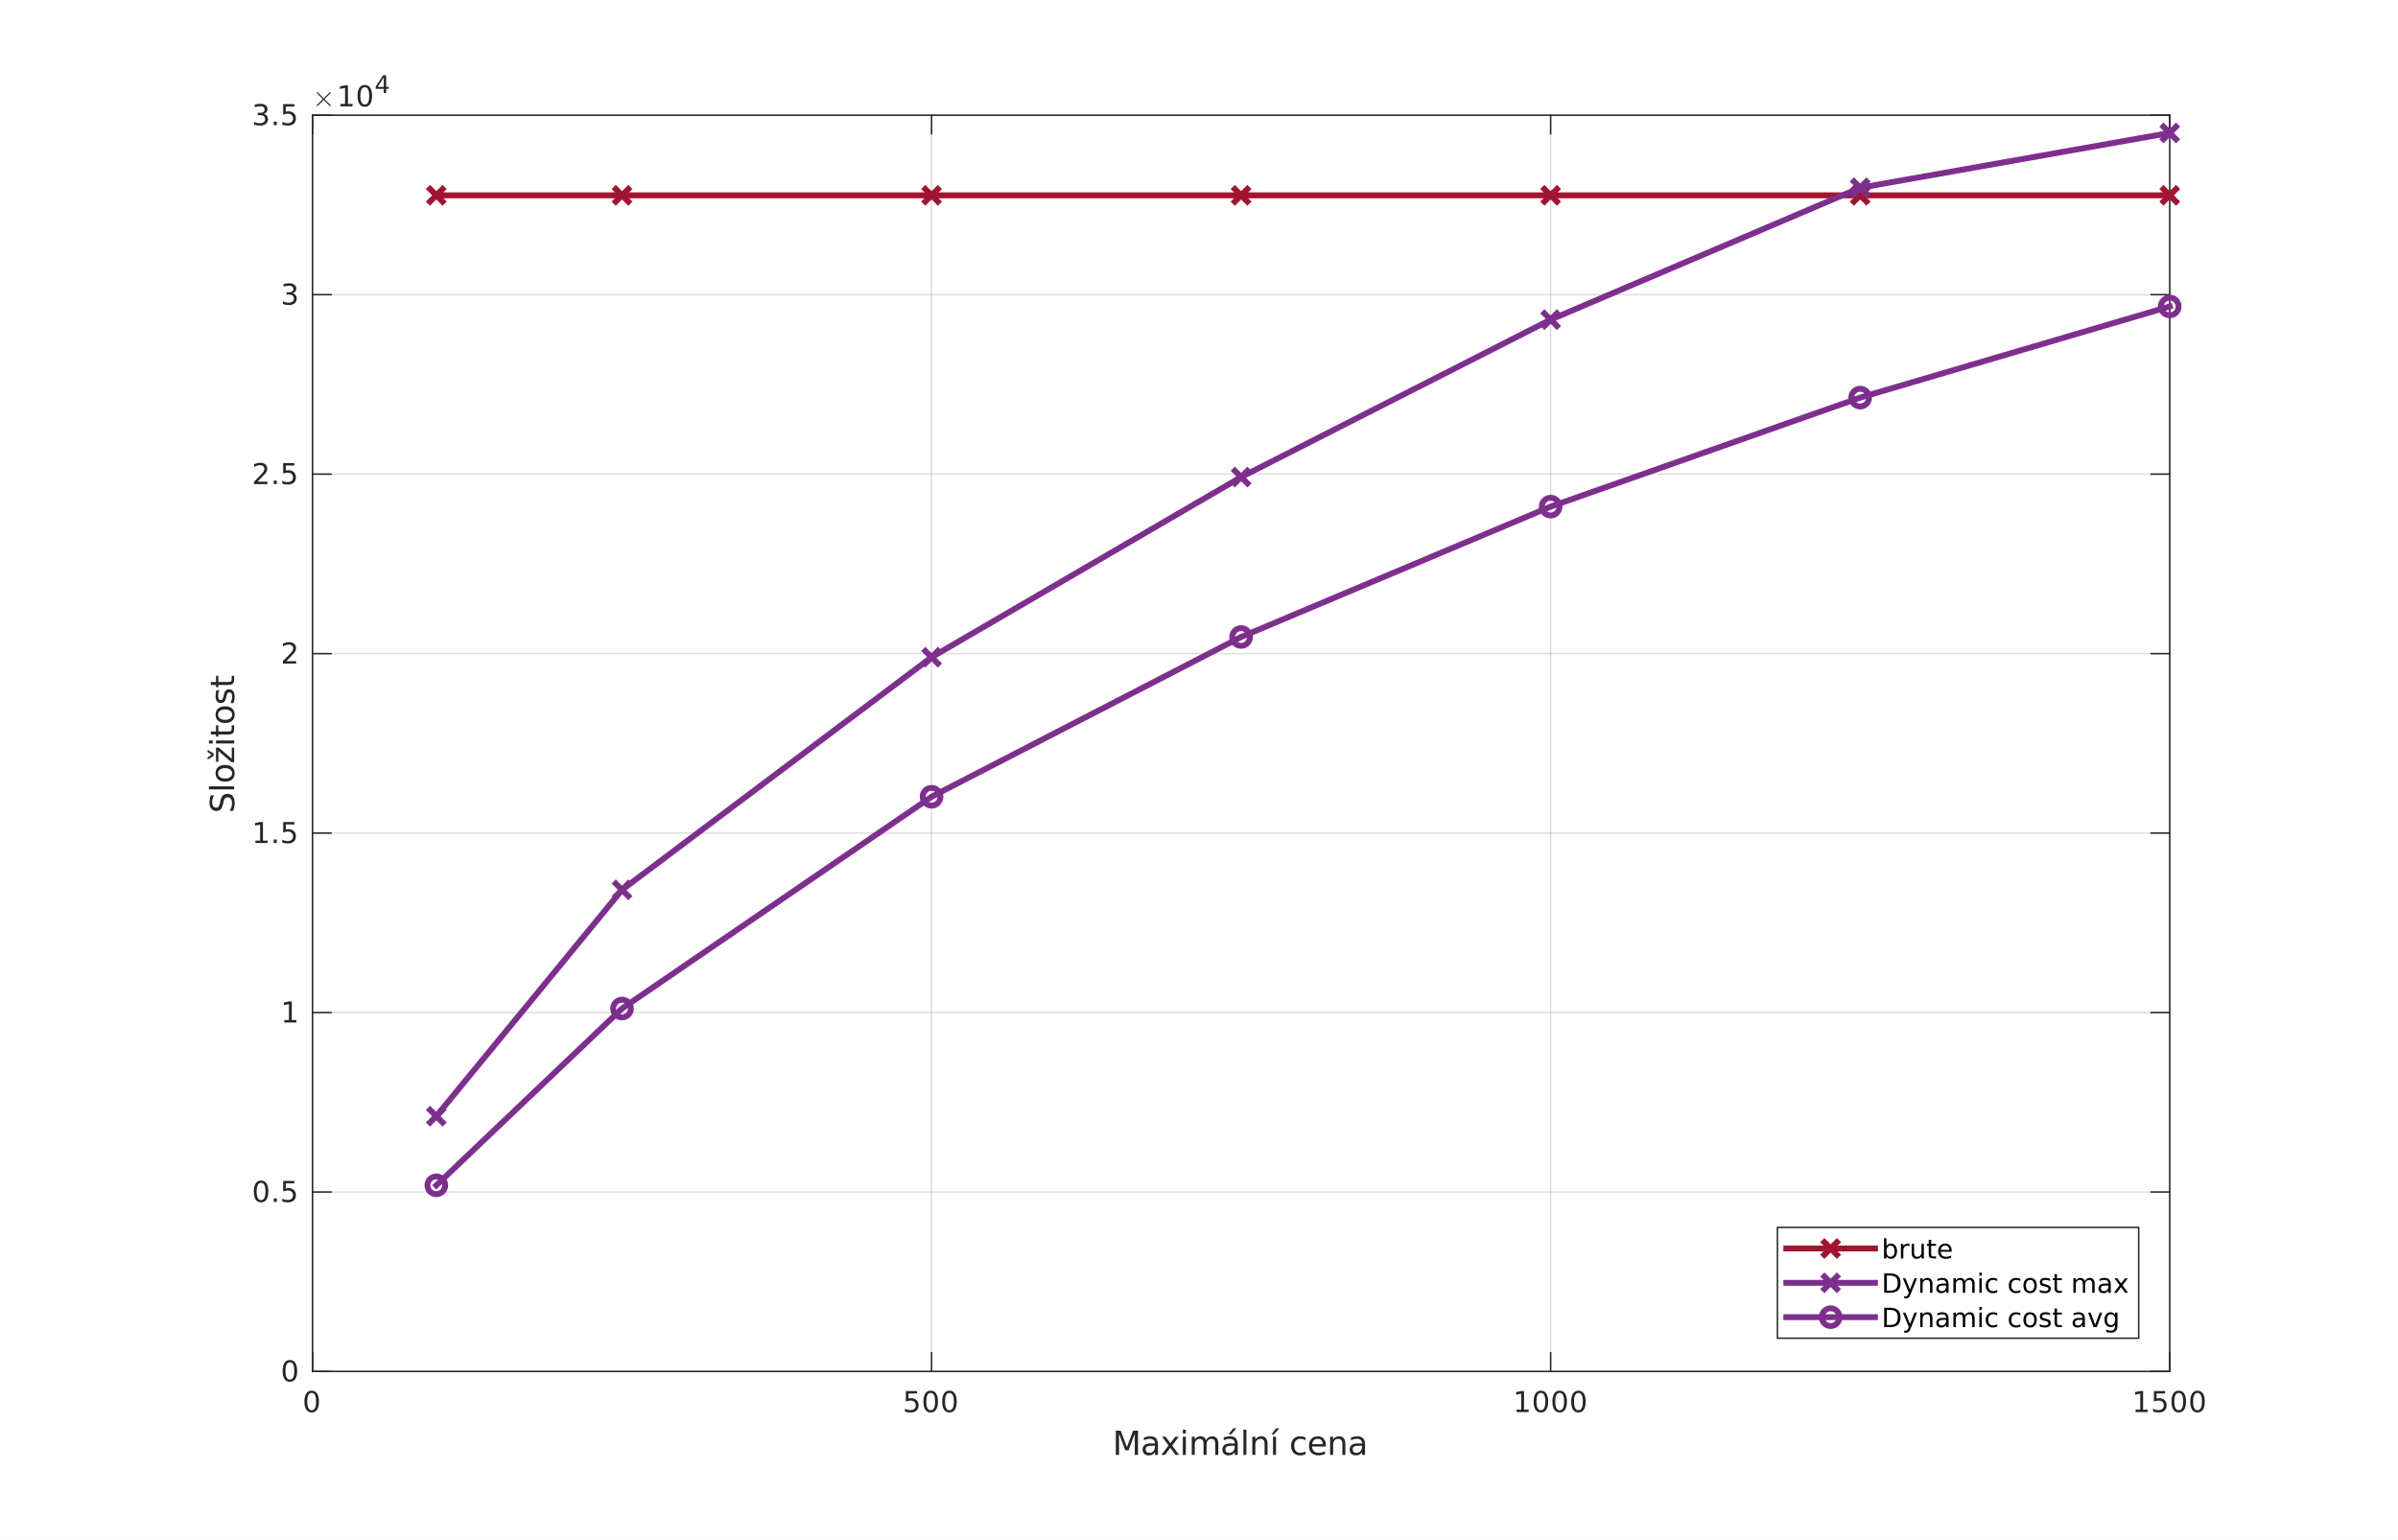 <?xml version="1.0"?>
<!DOCTYPE svg PUBLIC '-//W3C//DTD SVG 1.0//EN'
          'http://www.w3.org/TR/2001/REC-SVG-20010904/DTD/svg10.dtd'>
<svg xmlns:xlink="http://www.w3.org/1999/xlink" style="fill-opacity:1; color-rendering:auto; color-interpolation:auto; text-rendering:auto; stroke:black; stroke-linecap:square; stroke-miterlimit:10; shape-rendering:auto; stroke-opacity:1; fill:black; stroke-dasharray:none; font-weight:normal; stroke-width:1; font-family:'Dialog'; font-style:normal; stroke-linejoin:miter; font-size:12px; stroke-dashoffset:0; image-rendering:auto;" width="1082" height="695" xmlns="http://www.w3.org/2000/svg"
><rect width="100%" height="100%" fill="#808080" stroke="none"/><!--Generated by the Batik Graphics2D SVG Generator--><defs id="genericDefs"
  /><g
  ><defs id="defs1"
    ><clipPath clipPathUnits="userSpaceOnUse" id="clipPath1"
      ><path d="M0 0 L1082 0 L1082 695 L0 695 L0 0 Z"
      /></clipPath
    ></defs
    ><g style="fill:white; stroke:white;"
    ><rect x="0" y="0" width="1082" style="clip-path:url(#clipPath1); stroke:none;" height="695"
    /></g
    ><g style="fill:white; text-rendering:optimizeSpeed; color-rendering:optimizeSpeed; image-rendering:optimizeSpeed; shape-rendering:crispEdges; stroke:white; color-interpolation:sRGB;"
    ><rect x="0" width="1082" height="695" y="0" style="stroke:none;"
      /><path style="stroke:none;" d="M141 619 L979 619 L979 52 L141 52 Z"
    /></g
    ><g style="stroke-linecap:butt; fill-opacity:0.149; fill:rgb(38,38,38); text-rendering:geometricPrecision; image-rendering:optimizeQuality; color-rendering:optimizeQuality; stroke-linejoin:round; stroke:rgb(38,38,38); color-interpolation:linearRGB; stroke-width:0.667; stroke-opacity:0.149;"
    ><line y2="52" style="fill:none;" x1="141" x2="141" y1="619"
      /><line y2="52" style="fill:none;" x1="420.333" x2="420.333" y1="619"
      /><line y2="52" style="fill:none;" x1="699.667" x2="699.667" y1="619"
      /><line y2="52" style="fill:none;" x1="979" x2="979" y1="619"
      /><line y2="619" style="fill:none;" x1="979" x2="141" y1="619"
      /><line y2="538" style="fill:none;" x1="979" x2="141" y1="538"
      /><line y2="457" style="fill:none;" x1="979" x2="141" y1="457"
      /><line y2="376" style="fill:none;" x1="979" x2="141" y1="376"
      /><line y2="295" style="fill:none;" x1="979" x2="141" y1="295"
      /><line y2="214" style="fill:none;" x1="979" x2="141" y1="214"
      /><line y2="133" style="fill:none;" x1="979" x2="141" y1="133"
      /><line y2="52" style="fill:none;" x1="979" x2="141" y1="52"
      /><line x1="141" x2="979" y1="619" style="stroke-linecap:square; fill-opacity:1; fill:none; stroke-opacity:1;" y2="619"
      /><line x1="141" x2="979" y1="52" style="stroke-linecap:square; fill-opacity:1; fill:none; stroke-opacity:1;" y2="52"
      /><line x1="141" x2="141" y1="619" style="stroke-linecap:square; fill-opacity:1; fill:none; stroke-opacity:1;" y2="610.62"
      /><line x1="420.333" x2="420.333" y1="619" style="stroke-linecap:square; fill-opacity:1; fill:none; stroke-opacity:1;" y2="610.62"
      /><line x1="699.667" x2="699.667" y1="619" style="stroke-linecap:square; fill-opacity:1; fill:none; stroke-opacity:1;" y2="610.62"
      /><line x1="979" x2="979" y1="619" style="stroke-linecap:square; fill-opacity:1; fill:none; stroke-opacity:1;" y2="610.62"
      /><line x1="141" x2="141" y1="52" style="stroke-linecap:square; fill-opacity:1; fill:none; stroke-opacity:1;" y2="60.38"
      /><line x1="420.333" x2="420.333" y1="52" style="stroke-linecap:square; fill-opacity:1; fill:none; stroke-opacity:1;" y2="60.38"
      /><line x1="699.667" x2="699.667" y1="52" style="stroke-linecap:square; fill-opacity:1; fill:none; stroke-opacity:1;" y2="60.38"
      /><line x1="979" x2="979" y1="52" style="stroke-linecap:square; fill-opacity:1; fill:none; stroke-opacity:1;" y2="60.38"
    /></g
    ><g transform="translate(141,624.333)" style="font-size:13.333px; fill:rgb(38,38,38); text-rendering:geometricPrecision; image-rendering:optimizeQuality; color-rendering:optimizeQuality; font-family:'SansSerif'; stroke:rgb(38,38,38); color-interpolation:linearRGB;"
    ><path style="stroke:none;" d="M-0.375 4.359 Q-1.359 4.359 -1.859 5.336 Q-2.359 6.312 -2.359 8.266 Q-2.359 10.219 -1.859 11.195 Q-1.359 12.172 -0.375 12.172 Q0.625 12.172 1.125 11.195 Q1.625 10.219 1.625 8.266 Q1.625 6.312 1.125 5.336 Q0.625 4.359 -0.375 4.359 ZM-0.375 3.344 Q1.219 3.344 2.062 4.609 Q2.906 5.875 2.906 8.266 Q2.906 10.656 2.062 11.922 Q1.219 13.188 -0.375 13.188 Q-1.953 13.188 -2.797 11.922 Q-3.641 10.656 -3.641 8.266 Q-3.641 5.875 -2.797 4.609 Q-1.953 3.344 -0.375 3.344 Z"
    /></g
    ><g transform="translate(420.333,624.333)" style="font-size:13.333px; fill:rgb(38,38,38); text-rendering:geometricPrecision; image-rendering:optimizeQuality; color-rendering:optimizeQuality; font-family:'SansSerif'; stroke:rgb(38,38,38); color-interpolation:linearRGB;"
    ><path style="stroke:none;" d="M-11.594 3.516 L-6.562 3.516 L-6.562 4.609 L-10.422 4.609 L-10.422 6.922 Q-10.141 6.828 -9.859 6.781 Q-9.578 6.734 -9.312 6.734 Q-7.719 6.734 -6.789 7.602 Q-5.859 8.469 -5.859 9.953 Q-5.859 11.484 -6.812 12.336 Q-7.766 13.188 -9.5 13.188 Q-10.094 13.188 -10.719 13.086 Q-11.344 12.984 -12 12.781 L-12 11.484 Q-11.422 11.797 -10.812 11.953 Q-10.203 12.109 -9.531 12.109 Q-8.422 12.109 -7.781 11.531 Q-7.141 10.953 -7.141 9.953 Q-7.141 8.969 -7.781 8.391 Q-8.422 7.812 -9.531 7.812 Q-10.047 7.812 -10.555 7.93 Q-11.062 8.047 -11.594 8.281 L-11.594 3.516 ZM-0.405 4.359 Q-1.39 4.359 -1.89 5.336 Q-2.39 6.312 -2.39 8.266 Q-2.39 10.219 -1.89 11.195 Q-1.39 12.172 -0.405 12.172 Q0.595 12.172 1.095 11.195 Q1.595 10.219 1.595 8.266 Q1.595 6.312 1.095 5.336 Q0.595 4.359 -0.405 4.359 ZM-0.405 3.344 Q1.189 3.344 2.032 4.609 Q2.876 5.875 2.876 8.266 Q2.876 10.656 2.032 11.922 Q1.189 13.188 -0.405 13.188 Q-1.983 13.188 -2.827 11.922 Q-3.671 10.656 -3.671 8.266 Q-3.671 5.875 -2.827 4.609 Q-1.983 3.344 -0.405 3.344 ZM8.065 4.359 Q7.08 4.359 6.58 5.336 Q6.08 6.312 6.08 8.266 Q6.08 10.219 6.58 11.195 Q7.08 12.172 8.065 12.172 Q9.065 12.172 9.565 11.195 Q10.065 10.219 10.065 8.266 Q10.065 6.312 9.565 5.336 Q9.065 4.359 8.065 4.359 ZM8.065 3.344 Q9.658 3.344 10.502 4.609 Q11.346 5.875 11.346 8.266 Q11.346 10.656 10.502 11.922 Q9.658 13.188 8.065 13.188 Q6.487 13.188 5.643 11.922 Q4.799 10.656 4.799 8.266 Q4.799 5.875 5.643 4.609 Q6.487 3.344 8.065 3.344 Z"
    /></g
    ><g transform="translate(699.667,624.333)" style="font-size:13.333px; fill:rgb(38,38,38); text-rendering:geometricPrecision; image-rendering:optimizeQuality; color-rendering:optimizeQuality; font-family:'SansSerif'; stroke:rgb(38,38,38); color-interpolation:linearRGB;"
    ><path style="stroke:none;" d="M-15.391 11.922 L-13.297 11.922 L-13.297 4.688 L-15.578 5.141 L-15.578 3.984 L-13.312 3.516 L-12.016 3.516 L-12.016 11.922 L-9.922 11.922 L-9.922 13 L-15.391 13 L-15.391 11.922 ZM-4.405 4.359 Q-5.39 4.359 -5.89 5.336 Q-6.39 6.312 -6.39 8.266 Q-6.39 10.219 -5.89 11.195 Q-5.39 12.172 -4.405 12.172 Q-3.405 12.172 -2.905 11.195 Q-2.405 10.219 -2.405 8.266 Q-2.405 6.312 -2.905 5.336 Q-3.405 4.359 -4.405 4.359 ZM-4.405 3.344 Q-2.811 3.344 -1.968 4.609 Q-1.124 5.875 -1.124 8.266 Q-1.124 10.656 -1.968 11.922 Q-2.811 13.188 -4.405 13.188 Q-5.983 13.188 -6.827 11.922 Q-7.671 10.656 -7.671 8.266 Q-7.671 5.875 -6.827 4.609 Q-5.983 3.344 -4.405 3.344 ZM4.065 4.359 Q3.08 4.359 2.58 5.336 Q2.08 6.312 2.08 8.266 Q2.08 10.219 2.58 11.195 Q3.08 12.172 4.065 12.172 Q5.065 12.172 5.565 11.195 Q6.065 10.219 6.065 8.266 Q6.065 6.312 5.565 5.336 Q5.065 4.359 4.065 4.359 ZM4.065 3.344 Q5.658 3.344 6.502 4.609 Q7.346 5.875 7.346 8.266 Q7.346 10.656 6.502 11.922 Q5.658 13.188 4.065 13.188 Q2.486 13.188 1.643 11.922 Q0.799 10.656 0.799 8.266 Q0.799 5.875 1.643 4.609 Q2.486 3.344 4.065 3.344 ZM12.534 4.359 Q11.55 4.359 11.05 5.336 Q10.55 6.312 10.55 8.266 Q10.55 10.219 11.05 11.195 Q11.55 12.172 12.534 12.172 Q13.534 12.172 14.034 11.195 Q14.534 10.219 14.534 8.266 Q14.534 6.312 14.034 5.336 Q13.534 4.359 12.534 4.359 ZM12.534 3.344 Q14.128 3.344 14.972 4.609 Q15.816 5.875 15.816 8.266 Q15.816 10.656 14.972 11.922 Q14.128 13.188 12.534 13.188 Q10.956 13.188 10.113 11.922 Q9.269 10.656 9.269 8.266 Q9.269 5.875 10.113 4.609 Q10.956 3.344 12.534 3.344 Z"
    /></g
    ><g transform="translate(979,624.333)" style="font-size:13.333px; fill:rgb(38,38,38); text-rendering:geometricPrecision; image-rendering:optimizeQuality; color-rendering:optimizeQuality; font-family:'SansSerif'; stroke:rgb(38,38,38); color-interpolation:linearRGB;"
    ><path style="stroke:none;" d="M-15.391 11.922 L-13.297 11.922 L-13.297 4.688 L-15.578 5.141 L-15.578 3.984 L-13.312 3.516 L-12.016 3.516 L-12.016 11.922 L-9.922 11.922 L-9.922 13 L-15.391 13 L-15.391 11.922 ZM-7.124 3.516 L-2.093 3.516 L-2.093 4.609 L-5.952 4.609 L-5.952 6.922 Q-5.671 6.828 -5.39 6.781 Q-5.108 6.734 -4.843 6.734 Q-3.249 6.734 -2.319 7.602 Q-1.39 8.469 -1.39 9.953 Q-1.39 11.484 -2.343 12.336 Q-3.296 13.188 -5.03 13.188 Q-5.624 13.188 -6.249 13.086 Q-6.874 12.984 -7.53 12.781 L-7.53 11.484 Q-6.952 11.797 -6.343 11.953 Q-5.733 12.109 -5.061 12.109 Q-3.952 12.109 -3.311 11.531 Q-2.671 10.953 -2.671 9.953 Q-2.671 8.969 -3.311 8.391 Q-3.952 7.812 -5.061 7.812 Q-5.577 7.812 -6.085 7.93 Q-6.593 8.047 -7.124 8.281 L-7.124 3.516 ZM4.065 4.359 Q3.08 4.359 2.58 5.336 Q2.08 6.312 2.08 8.266 Q2.08 10.219 2.58 11.195 Q3.08 12.172 4.065 12.172 Q5.065 12.172 5.565 11.195 Q6.065 10.219 6.065 8.266 Q6.065 6.312 5.565 5.336 Q5.065 4.359 4.065 4.359 ZM4.065 3.344 Q5.658 3.344 6.502 4.609 Q7.346 5.875 7.346 8.266 Q7.346 10.656 6.502 11.922 Q5.658 13.188 4.065 13.188 Q2.486 13.188 1.643 11.922 Q0.799 10.656 0.799 8.266 Q0.799 5.875 1.643 4.609 Q2.486 3.344 4.065 3.344 ZM12.534 4.359 Q11.55 4.359 11.05 5.336 Q10.55 6.312 10.55 8.266 Q10.55 10.219 11.05 11.195 Q11.55 12.172 12.534 12.172 Q13.534 12.172 14.034 11.195 Q14.534 10.219 14.534 8.266 Q14.534 6.312 14.034 5.336 Q13.534 4.359 12.534 4.359 ZM12.534 3.344 Q14.128 3.344 14.972 4.609 Q15.816 5.875 15.816 8.266 Q15.816 10.656 14.972 11.922 Q14.128 13.188 12.534 13.188 Q10.956 13.188 10.113 11.922 Q9.269 10.656 9.269 8.266 Q9.269 5.875 10.113 4.609 Q10.956 3.344 12.534 3.344 Z"
    /></g
    ><g transform="translate(560,642.667)" style="font-size:14.667px; fill:rgb(38,38,38); text-rendering:geometricPrecision; image-rendering:optimizeQuality; color-rendering:optimizeQuality; font-family:'SansSerif'; stroke:rgb(38,38,38); color-interpolation:linearRGB;"
    ><path style="stroke:none;" d="M-56.531 3.062 L-54.328 3.062 L-51.531 10.5 L-48.734 3.062 L-46.516 3.062 L-46.516 14 L-47.969 14 L-47.969 4.391 L-50.781 11.891 L-52.266 11.891 L-55.094 4.391 L-55.094 14 L-56.531 14 L-56.531 3.062 ZM-40.214 9.875 Q-41.839 9.875 -42.472 10.25 Q-43.105 10.625 -43.105 11.531 Q-43.105 12.234 -42.636 12.656 Q-42.167 13.078 -41.355 13.078 Q-40.23 13.078 -39.55 12.289 Q-38.87 11.5 -38.87 10.172 L-38.87 9.875 L-40.214 9.875 ZM-37.527 9.312 L-37.527 14 L-38.87 14 L-38.87 12.75 Q-39.339 13.5 -40.027 13.859 Q-40.714 14.219 -41.714 14.219 Q-42.964 14.219 -43.706 13.508 Q-44.448 12.797 -44.448 11.609 Q-44.448 10.234 -43.527 9.531 Q-42.605 8.828 -40.761 8.828 L-38.87 8.828 L-38.87 8.688 Q-38.87 7.766 -39.48 7.25 Q-40.089 6.734 -41.198 6.734 Q-41.902 6.734 -42.573 6.906 Q-43.245 7.078 -43.855 7.422 L-43.855 6.172 Q-43.12 5.891 -42.417 5.742 Q-41.714 5.594 -41.058 5.594 Q-39.277 5.594 -38.402 6.516 Q-37.527 7.438 -37.527 9.312 ZM-28.139 5.797 L-31.108 9.781 L-27.983 14 L-29.577 14 L-31.967 10.781 L-34.358 14 L-35.936 14 L-32.748 9.703 L-35.67 5.797 L-34.077 5.797 L-31.905 8.719 L-29.733 5.797 L-28.139 5.797 ZM-26.294 5.797 L-24.934 5.797 L-24.934 14 L-26.294 14 L-26.294 5.797 ZM-26.294 2.609 L-24.934 2.609 L-24.934 4.312 L-26.294 4.312 L-26.294 2.609 ZM-15.831 7.375 Q-15.315 6.469 -14.612 6.031 Q-13.909 5.594 -12.956 5.594 Q-11.675 5.594 -10.979 6.492 Q-10.284 7.391 -10.284 9.047 L-10.284 14 L-11.644 14 L-11.644 9.094 Q-11.644 7.906 -12.065 7.336 Q-12.487 6.766 -13.331 6.766 Q-14.378 6.766 -14.987 7.461 Q-15.597 8.156 -15.597 9.359 L-15.597 14 L-16.956 14 L-16.956 9.094 Q-16.956 7.906 -17.37 7.336 Q-17.784 6.766 -18.659 6.766 Q-19.69 6.766 -20.3 7.469 Q-20.909 8.172 -20.909 9.359 L-20.909 14 L-22.269 14 L-22.269 5.797 L-20.909 5.797 L-20.909 7.078 Q-20.456 6.312 -19.808 5.953 Q-19.159 5.594 -18.269 5.594 Q-17.378 5.594 -16.753 6.047 Q-16.128 6.5 -15.831 7.375 ZM-4.21 9.875 Q-5.835 9.875 -6.468 10.25 Q-7.101 10.625 -7.101 11.531 Q-7.101 12.234 -6.632 12.656 Q-6.163 13.078 -5.351 13.078 Q-4.226 13.078 -3.546 12.289 Q-2.867 11.5 -2.867 10.172 L-2.867 9.875 L-4.21 9.875 ZM-1.523 9.312 L-1.523 14 L-2.867 14 L-2.867 12.75 Q-3.335 13.5 -4.023 13.859 Q-4.71 14.219 -5.71 14.219 Q-6.96 14.219 -7.702 13.508 Q-8.445 12.797 -8.445 11.609 Q-8.445 10.234 -7.523 9.531 Q-6.601 8.828 -4.757 8.828 L-2.867 8.828 L-2.867 8.688 Q-2.867 7.766 -3.476 7.25 Q-4.085 6.734 -5.195 6.734 Q-5.898 6.734 -6.57 6.906 Q-7.242 7.078 -7.851 7.422 L-7.851 6.172 Q-7.117 5.891 -6.413 5.742 Q-5.71 5.594 -5.054 5.594 Q-3.273 5.594 -2.398 6.516 Q-1.523 7.438 -1.523 9.312 ZM-3.585 2 L-2.132 2 L-4.507 4.75 L-5.632 4.75 L-3.585 2 ZM1.036 2.609 L2.396 2.609 L2.396 14 L1.036 14 L1.036 2.609 ZM11.937 9.047 L11.937 14 L10.593 14 L10.593 9.094 Q10.593 7.922 10.14 7.344 Q9.687 6.766 8.765 6.766 Q7.687 6.766 7.054 7.461 Q6.421 8.156 6.421 9.359 L6.421 14 L5.062 14 L5.062 5.797 L6.421 5.797 L6.421 7.078 Q6.905 6.328 7.562 5.961 Q8.218 5.594 9.077 5.594 Q10.483 5.594 11.21 6.469 Q11.937 7.344 11.937 9.047 ZM15.757 2 L17.21 2 L14.835 4.75 L13.71 4.75 L15.757 2 ZM14.398 5.797 L15.757 5.797 L15.757 14 L14.398 14 L14.398 5.797 ZM29.035 6.109 L29.035 7.375 Q28.472 7.062 27.894 6.898 Q27.316 6.734 26.738 6.734 Q25.425 6.734 24.698 7.57 Q23.972 8.406 23.972 9.906 Q23.972 11.406 24.698 12.234 Q25.425 13.062 26.738 13.062 Q27.316 13.062 27.894 12.906 Q28.472 12.75 29.035 12.438 L29.035 13.688 Q28.472 13.953 27.87 14.086 Q27.269 14.219 26.581 14.219 Q24.738 14.219 23.644 13.055 Q22.55 11.891 22.55 9.906 Q22.55 7.906 23.652 6.75 Q24.753 5.594 26.675 5.594 Q27.3 5.594 27.894 5.727 Q28.488 5.859 29.035 6.109 ZM38.218 9.562 L38.218 10.219 L32.014 10.219 Q32.108 11.609 32.858 12.336 Q33.608 13.062 34.936 13.062 Q35.718 13.062 36.444 12.875 Q37.171 12.688 37.889 12.312 L37.889 13.578 Q37.171 13.891 36.405 14.055 Q35.639 14.219 34.858 14.219 Q32.905 14.219 31.757 13.07 Q30.608 11.922 30.608 9.984 Q30.608 7.969 31.694 6.781 Q32.78 5.594 34.624 5.594 Q36.28 5.594 37.249 6.664 Q38.218 7.734 38.218 9.562 ZM36.858 9.172 Q36.843 8.062 36.241 7.398 Q35.639 6.734 34.639 6.734 Q33.514 6.734 32.835 7.375 Q32.155 8.016 32.061 9.172 L36.858 9.172 ZM47.032 9.047 L47.032 14 L45.688 14 L45.688 9.094 Q45.688 7.922 45.235 7.344 Q44.782 6.766 43.86 6.766 Q42.782 6.766 42.149 7.461 Q41.516 8.156 41.516 9.359 L41.516 14 L40.157 14 L40.157 5.797 L41.516 5.797 L41.516 7.078 Q42 6.328 42.657 5.961 Q43.313 5.594 44.172 5.594 Q45.578 5.594 46.305 6.469 Q47.032 7.344 47.032 9.047 ZM53.227 9.875 Q51.602 9.875 50.969 10.25 Q50.336 10.625 50.336 11.531 Q50.336 12.234 50.805 12.656 Q51.274 13.078 52.086 13.078 Q53.211 13.078 53.891 12.289 Q54.57 11.5 54.57 10.172 L54.57 9.875 L53.227 9.875 ZM55.914 9.312 L55.914 14 L54.57 14 L54.57 12.75 Q54.102 13.5 53.414 13.859 Q52.727 14.219 51.727 14.219 Q50.477 14.219 49.734 13.508 Q48.992 12.797 48.992 11.609 Q48.992 10.234 49.914 9.531 Q50.836 8.828 52.68 8.828 L54.57 8.828 L54.57 8.688 Q54.57 7.766 53.961 7.25 Q53.352 6.734 52.242 6.734 Q51.539 6.734 50.867 6.906 Q50.195 7.078 49.586 7.422 L49.586 6.172 Q50.32 5.891 51.024 5.742 Q51.727 5.594 52.383 5.594 Q54.164 5.594 55.039 6.516 Q55.914 7.438 55.914 9.312 Z"
    /></g
    ><g style="fill:rgb(38,38,38); text-rendering:geometricPrecision; image-rendering:optimizeQuality; color-rendering:optimizeQuality; stroke-linejoin:round; stroke:rgb(38,38,38); color-interpolation:linearRGB; stroke-width:0.667;"
    ><line y2="52" style="fill:none;" x1="141" x2="141" y1="619"
      /><line y2="52" style="fill:none;" x1="979" x2="979" y1="619"
      /><line y2="619" style="fill:none;" x1="141" x2="149.38" y1="619"
      /><line y2="538" style="fill:none;" x1="141" x2="149.38" y1="538"
      /><line y2="457" style="fill:none;" x1="141" x2="149.38" y1="457"
      /><line y2="376" style="fill:none;" x1="141" x2="149.38" y1="376"
      /><line y2="295" style="fill:none;" x1="141" x2="149.38" y1="295"
      /><line y2="214" style="fill:none;" x1="141" x2="149.38" y1="214"
      /><line y2="133" style="fill:none;" x1="141" x2="149.38" y1="133"
      /><line y2="52" style="fill:none;" x1="141" x2="149.38" y1="52"
      /><line y2="619" style="fill:none;" x1="979" x2="970.62" y1="619"
      /><line y2="538" style="fill:none;" x1="979" x2="970.62" y1="538"
      /><line y2="457" style="fill:none;" x1="979" x2="970.62" y1="457"
      /><line y2="376" style="fill:none;" x1="979" x2="970.62" y1="376"
      /><line y2="295" style="fill:none;" x1="979" x2="970.62" y1="295"
      /><line y2="214" style="fill:none;" x1="979" x2="970.62" y1="214"
      /><line y2="133" style="fill:none;" x1="979" x2="970.62" y1="133"
      /><line y2="52" style="fill:none;" x1="979" x2="970.62" y1="52"
    /></g
    ><g transform="translate(135.667,619)" style="font-size:13.333px; fill:rgb(38,38,38); text-rendering:geometricPrecision; image-rendering:optimizeQuality; color-rendering:optimizeQuality; font-family:'SansSerif'; stroke:rgb(38,38,38); color-interpolation:linearRGB;"
    ><path style="stroke:none;" d="M-4.875 -4.141 Q-5.859 -4.141 -6.359 -3.164 Q-6.859 -2.188 -6.859 -0.234 Q-6.859 1.719 -6.359 2.695 Q-5.859 3.672 -4.875 3.672 Q-3.875 3.672 -3.375 2.695 Q-2.875 1.719 -2.875 -0.234 Q-2.875 -2.188 -3.375 -3.164 Q-3.875 -4.141 -4.875 -4.141 ZM-4.875 -5.156 Q-3.281 -5.156 -2.438 -3.891 Q-1.594 -2.625 -1.594 -0.234 Q-1.594 2.156 -2.438 3.422 Q-3.281 4.688 -4.875 4.688 Q-6.453 4.688 -7.297 3.422 Q-8.141 2.156 -8.141 -0.234 Q-8.141 -2.625 -7.297 -3.891 Q-6.453 -5.156 -4.875 -5.156 Z"
    /></g
    ><g transform="translate(135.667,538)" style="font-size:13.333px; fill:rgb(38,38,38); text-rendering:geometricPrecision; image-rendering:optimizeQuality; color-rendering:optimizeQuality; font-family:'SansSerif'; stroke:rgb(38,38,38); color-interpolation:linearRGB;"
    ><path style="stroke:none;" d="M-17.875 -4.141 Q-18.859 -4.141 -19.359 -3.164 Q-19.859 -2.188 -19.859 -0.234 Q-19.859 1.719 -19.359 2.695 Q-18.859 3.672 -17.875 3.672 Q-16.875 3.672 -16.375 2.695 Q-15.875 1.719 -15.875 -0.234 Q-15.875 -2.188 -16.375 -3.164 Q-16.875 -4.141 -17.875 -4.141 ZM-17.875 -5.156 Q-16.281 -5.156 -15.438 -3.891 Q-14.594 -2.625 -14.594 -0.234 Q-14.594 2.156 -15.438 3.422 Q-16.281 4.688 -17.875 4.688 Q-19.453 4.688 -20.297 3.422 Q-21.141 2.156 -21.141 -0.234 Q-21.141 -2.625 -20.297 -3.891 Q-19.453 -5.156 -17.875 -5.156 ZM-12.14 2.891 L-10.796 2.891 L-10.796 4.5 L-12.14 4.5 L-12.14 2.891 ZM-7.892 -4.984 L-2.861 -4.984 L-2.861 -3.891 L-6.72 -3.891 L-6.72 -1.578 Q-6.439 -1.672 -6.158 -1.719 Q-5.877 -1.766 -5.611 -1.766 Q-4.017 -1.766 -3.088 -0.898 Q-2.158 -0.031 -2.158 1.453 Q-2.158 2.984 -3.111 3.836 Q-4.064 4.688 -5.798 4.688 Q-6.392 4.688 -7.017 4.586 Q-7.642 4.484 -8.299 4.281 L-8.299 2.984 Q-7.72 3.297 -7.111 3.453 Q-6.502 3.609 -5.83 3.609 Q-4.72 3.609 -4.08 3.031 Q-3.439 2.453 -3.439 1.453 Q-3.439 0.469 -4.08 -0.109 Q-4.72 -0.688 -5.83 -0.688 Q-6.345 -0.688 -6.853 -0.57 Q-7.361 -0.453 -7.892 -0.219 L-7.892 -4.984 Z"
    /></g
    ><g transform="translate(135.667,457)" style="font-size:13.333px; fill:rgb(38,38,38); text-rendering:geometricPrecision; image-rendering:optimizeQuality; color-rendering:optimizeQuality; font-family:'SansSerif'; stroke:rgb(38,38,38); color-interpolation:linearRGB;"
    ><path style="stroke:none;" d="M-7.391 3.422 L-5.297 3.422 L-5.297 -3.812 L-7.578 -3.359 L-7.578 -4.516 L-5.312 -4.984 L-4.016 -4.984 L-4.016 3.422 L-1.922 3.422 L-1.922 4.5 L-7.391 4.5 L-7.391 3.422 Z"
    /></g
    ><g transform="translate(135.667,376)" style="font-size:13.333px; fill:rgb(38,38,38); text-rendering:geometricPrecision; image-rendering:optimizeQuality; color-rendering:optimizeQuality; font-family:'SansSerif'; stroke:rgb(38,38,38); color-interpolation:linearRGB;"
    ><path style="stroke:none;" d="M-20.391 3.422 L-18.297 3.422 L-18.297 -3.812 L-20.578 -3.359 L-20.578 -4.516 L-18.312 -4.984 L-17.016 -4.984 L-17.016 3.422 L-14.922 3.422 L-14.922 4.5 L-20.391 4.5 L-20.391 3.422 ZM-12.14 2.891 L-10.796 2.891 L-10.796 4.5 L-12.14 4.5 L-12.14 2.891 ZM-7.892 -4.984 L-2.861 -4.984 L-2.861 -3.891 L-6.72 -3.891 L-6.72 -1.578 Q-6.439 -1.672 -6.158 -1.719 Q-5.877 -1.766 -5.611 -1.766 Q-4.017 -1.766 -3.088 -0.898 Q-2.158 -0.031 -2.158 1.453 Q-2.158 2.984 -3.111 3.836 Q-4.064 4.688 -5.798 4.688 Q-6.392 4.688 -7.017 4.586 Q-7.642 4.484 -8.299 4.281 L-8.299 2.984 Q-7.72 3.297 -7.111 3.453 Q-6.502 3.609 -5.83 3.609 Q-4.72 3.609 -4.08 3.031 Q-3.439 2.453 -3.439 1.453 Q-3.439 0.469 -4.08 -0.109 Q-4.72 -0.688 -5.83 -0.688 Q-6.345 -0.688 -6.853 -0.57 Q-7.361 -0.453 -7.892 -0.219 L-7.892 -4.984 Z"
    /></g
    ><g transform="translate(135.667,295)" style="font-size:13.333px; fill:rgb(38,38,38); text-rendering:geometricPrecision; image-rendering:optimizeQuality; color-rendering:optimizeQuality; font-family:'SansSerif'; stroke:rgb(38,38,38); color-interpolation:linearRGB;"
    ><path style="stroke:none;" d="M-6.5 3.422 L-2.031 3.422 L-2.031 4.5 L-8.047 4.5 L-8.047 3.422 Q-7.312 2.672 -6.055 1.398 Q-4.797 0.125 -4.469 -0.25 Q-3.859 -0.938 -3.617 -1.422 Q-3.375 -1.906 -3.375 -2.359 Q-3.375 -3.125 -3.898 -3.594 Q-4.422 -4.062 -5.281 -4.062 Q-5.891 -4.062 -6.555 -3.859 Q-7.219 -3.656 -7.984 -3.219 L-7.984 -4.516 Q-7.203 -4.828 -6.531 -4.992 Q-5.859 -5.156 -5.312 -5.156 Q-3.828 -5.156 -2.953 -4.414 Q-2.078 -3.672 -2.078 -2.438 Q-2.078 -1.859 -2.297 -1.336 Q-2.516 -0.812 -3.094 -0.109 Q-3.25 0.078 -4.102 0.961 Q-4.953 1.844 -6.5 3.422 Z"
    /></g
    ><g transform="translate(135.667,214)" style="font-size:13.333px; fill:rgb(38,38,38); text-rendering:geometricPrecision; image-rendering:optimizeQuality; color-rendering:optimizeQuality; font-family:'SansSerif'; stroke:rgb(38,38,38); color-interpolation:linearRGB;"
    ><path style="stroke:none;" d="M-19.5 3.422 L-15.031 3.422 L-15.031 4.5 L-21.047 4.5 L-21.047 3.422 Q-20.312 2.672 -19.055 1.398 Q-17.797 0.125 -17.469 -0.25 Q-16.859 -0.938 -16.617 -1.422 Q-16.375 -1.906 -16.375 -2.359 Q-16.375 -3.125 -16.898 -3.594 Q-17.422 -4.062 -18.281 -4.062 Q-18.891 -4.062 -19.555 -3.859 Q-20.219 -3.656 -20.984 -3.219 L-20.984 -4.516 Q-20.203 -4.828 -19.531 -4.992 Q-18.859 -5.156 -18.312 -5.156 Q-16.828 -5.156 -15.953 -4.414 Q-15.078 -3.672 -15.078 -2.438 Q-15.078 -1.859 -15.297 -1.336 Q-15.516 -0.812 -16.094 -0.109 Q-16.25 0.078 -17.102 0.961 Q-17.953 1.844 -19.5 3.422 ZM-12.14 2.891 L-10.796 2.891 L-10.796 4.5 L-12.14 4.5 L-12.14 2.891 ZM-7.892 -4.984 L-2.861 -4.984 L-2.861 -3.891 L-6.72 -3.891 L-6.72 -1.578 Q-6.439 -1.672 -6.158 -1.719 Q-5.877 -1.766 -5.611 -1.766 Q-4.017 -1.766 -3.088 -0.898 Q-2.158 -0.031 -2.158 1.453 Q-2.158 2.984 -3.111 3.836 Q-4.064 4.688 -5.798 4.688 Q-6.392 4.688 -7.017 4.586 Q-7.642 4.484 -8.299 4.281 L-8.299 2.984 Q-7.72 3.297 -7.111 3.453 Q-6.502 3.609 -5.83 3.609 Q-4.72 3.609 -4.08 3.031 Q-3.439 2.453 -3.439 1.453 Q-3.439 0.469 -4.08 -0.109 Q-4.72 -0.688 -5.83 -0.688 Q-6.345 -0.688 -6.853 -0.57 Q-7.361 -0.453 -7.892 -0.219 L-7.892 -4.984 Z"
    /></g
    ><g transform="translate(135.667,133)" style="font-size:13.333px; fill:rgb(38,38,38); text-rendering:geometricPrecision; image-rendering:optimizeQuality; color-rendering:optimizeQuality; font-family:'SansSerif'; stroke:rgb(38,38,38); color-interpolation:linearRGB;"
    ><path style="stroke:none;" d="M-3.719 -0.609 Q-2.797 -0.406 -2.281 0.211 Q-1.766 0.828 -1.766 1.75 Q-1.766 3.141 -2.734 3.914 Q-3.703 4.688 -5.484 4.688 Q-6.078 4.688 -6.711 4.57 Q-7.344 4.453 -8.016 4.219 L-8.016 2.969 Q-7.469 3.281 -6.836 3.445 Q-6.203 3.609 -5.516 3.609 Q-4.312 3.609 -3.68 3.133 Q-3.047 2.656 -3.047 1.75 Q-3.047 0.906 -3.633 0.438 Q-4.219 -0.031 -5.266 -0.031 L-6.375 -0.031 L-6.375 -1.094 L-5.219 -1.094 Q-4.266 -1.094 -3.766 -1.469 Q-3.266 -1.844 -3.266 -2.562 Q-3.266 -3.281 -3.781 -3.672 Q-4.297 -4.062 -5.266 -4.062 Q-5.797 -4.062 -6.398 -3.953 Q-7 -3.844 -7.719 -3.594 L-7.719 -4.75 Q-7 -4.953 -6.359 -5.055 Q-5.719 -5.156 -5.156 -5.156 Q-3.688 -5.156 -2.836 -4.492 Q-1.984 -3.828 -1.984 -2.688 Q-1.984 -1.906 -2.438 -1.359 Q-2.891 -0.812 -3.719 -0.609 Z"
    /></g
    ><g transform="translate(135.667,52)" style="font-size:13.333px; fill:rgb(38,38,38); text-rendering:geometricPrecision; image-rendering:optimizeQuality; color-rendering:optimizeQuality; font-family:'SansSerif'; stroke:rgb(38,38,38); color-interpolation:linearRGB;"
    ><path style="stroke:none;" d="M-16.719 -0.609 Q-15.797 -0.406 -15.281 0.211 Q-14.766 0.828 -14.766 1.75 Q-14.766 3.141 -15.734 3.914 Q-16.703 4.688 -18.484 4.688 Q-19.078 4.688 -19.711 4.57 Q-20.344 4.453 -21.016 4.219 L-21.016 2.969 Q-20.469 3.281 -19.836 3.445 Q-19.203 3.609 -18.516 3.609 Q-17.312 3.609 -16.68 3.133 Q-16.047 2.656 -16.047 1.75 Q-16.047 0.906 -16.633 0.438 Q-17.219 -0.031 -18.266 -0.031 L-19.375 -0.031 L-19.375 -1.094 L-18.219 -1.094 Q-17.266 -1.094 -16.766 -1.469 Q-16.266 -1.844 -16.266 -2.562 Q-16.266 -3.281 -16.781 -3.672 Q-17.297 -4.062 -18.266 -4.062 Q-18.797 -4.062 -19.398 -3.953 Q-20 -3.844 -20.719 -3.594 L-20.719 -4.75 Q-20 -4.953 -19.359 -5.055 Q-18.719 -5.156 -18.156 -5.156 Q-16.688 -5.156 -15.836 -4.492 Q-14.984 -3.828 -14.984 -2.688 Q-14.984 -1.906 -15.438 -1.359 Q-15.891 -0.812 -16.719 -0.609 ZM-12.14 2.891 L-10.796 2.891 L-10.796 4.5 L-12.14 4.5 L-12.14 2.891 ZM-7.892 -4.984 L-2.861 -4.984 L-2.861 -3.891 L-6.72 -3.891 L-6.72 -1.578 Q-6.439 -1.672 -6.158 -1.719 Q-5.877 -1.766 -5.611 -1.766 Q-4.017 -1.766 -3.088 -0.898 Q-2.158 -0.031 -2.158 1.453 Q-2.158 2.984 -3.111 3.836 Q-4.064 4.688 -5.798 4.688 Q-6.392 4.688 -7.017 4.586 Q-7.642 4.484 -8.299 4.281 L-8.299 2.984 Q-7.72 3.297 -7.111 3.453 Q-6.502 3.609 -5.83 3.609 Q-4.72 3.609 -4.08 3.031 Q-3.439 2.453 -3.439 1.453 Q-3.439 0.469 -4.08 -0.109 Q-4.72 -0.688 -5.83 -0.688 Q-6.345 -0.688 -6.853 -0.57 Q-7.361 -0.453 -7.892 -0.219 L-7.892 -4.984 Z"
    /></g
    ><g transform="translate(109.667,335.5) rotate(-90)" style="font-size:14.667px; fill:rgb(38,38,38); text-rendering:geometricPrecision; image-rendering:optimizeQuality; color-rendering:optimizeQuality; font-family:'SansSerif'; stroke:rgb(38,38,38); color-interpolation:linearRGB;"
    ><path style="stroke:none;" d="M-23.469 -14.578 L-23.469 -13.141 Q-24.312 -13.531 -25.062 -13.734 Q-25.812 -13.938 -26.5 -13.938 Q-27.719 -13.938 -28.375 -13.469 Q-29.031 -13 -29.031 -12.125 Q-29.031 -11.406 -28.594 -11.039 Q-28.156 -10.672 -26.938 -10.438 L-26.047 -10.25 Q-24.391 -9.938 -23.602 -9.141 Q-22.812 -8.344 -22.812 -7.016 Q-22.812 -5.422 -23.875 -4.602 Q-24.938 -3.781 -27 -3.781 Q-27.781 -3.781 -28.656 -3.961 Q-29.531 -4.141 -30.469 -4.484 L-30.469 -6 Q-29.562 -5.5 -28.703 -5.242 Q-27.844 -4.984 -27 -4.984 Q-25.734 -4.984 -25.047 -5.484 Q-24.359 -5.984 -24.359 -6.906 Q-24.359 -7.719 -24.852 -8.172 Q-25.344 -8.625 -26.469 -8.844 L-27.375 -9.031 Q-29.031 -9.359 -29.773 -10.062 Q-30.516 -10.766 -30.516 -12.016 Q-30.516 -13.469 -29.492 -14.305 Q-28.469 -15.141 -26.672 -15.141 Q-25.906 -15.141 -25.109 -15 Q-24.312 -14.859 -23.469 -14.578 ZM-20.791 -15.391 L-19.431 -15.391 L-19.431 -4 L-20.791 -4 L-20.791 -15.391 ZM-13.531 -11.266 Q-14.609 -11.266 -15.242 -10.414 Q-15.875 -9.562 -15.875 -8.094 Q-15.875 -6.625 -15.25 -5.781 Q-14.625 -4.938 -13.531 -4.938 Q-12.453 -4.938 -11.828 -5.781 Q-11.203 -6.625 -11.203 -8.094 Q-11.203 -9.547 -11.828 -10.406 Q-12.453 -11.266 -13.531 -11.266 ZM-13.531 -12.406 Q-11.781 -12.406 -10.773 -11.258 Q-9.765 -10.109 -9.765 -8.094 Q-9.765 -6.078 -10.773 -4.93 Q-11.781 -3.781 -13.531 -3.781 Q-15.297 -3.781 -16.297 -4.93 Q-17.297 -6.078 -17.297 -8.094 Q-17.297 -10.109 -16.297 -11.258 Q-15.297 -12.406 -13.531 -12.406 ZM-8.33 -12.203 L-1.923 -12.203 L-1.923 -10.969 L-7.002 -5.078 L-1.923 -5.078 L-1.923 -4 L-8.517 -4 L-8.517 -5.234 L-3.439 -11.125 L-8.33 -11.125 L-8.33 -12.203 ZM-5.642 -13.25 L-7.33 -16 L-6.377 -16 L-5.127 -14.203 L-3.877 -16 L-2.923 -16 L-4.611 -13.25 L-5.642 -13.25 ZM-0.059 -12.203 L1.301 -12.203 L1.301 -4 L-0.059 -4 L-0.059 -12.203 ZM-0.059 -15.391 L1.301 -15.391 L1.301 -13.688 L-0.059 -13.688 L-0.059 -15.391 ZM5.357 -14.531 L5.357 -12.203 L8.123 -12.203 L8.123 -11.156 L5.357 -11.156 L5.357 -6.703 Q5.357 -5.703 5.631 -5.414 Q5.904 -5.125 6.748 -5.125 L8.123 -5.125 L8.123 -4 L6.748 -4 Q5.185 -4 4.592 -4.586 Q3.998 -5.172 3.998 -6.703 L3.998 -11.156 L3.014 -11.156 L3.014 -12.203 L3.998 -12.203 L3.998 -14.531 L5.357 -14.531 ZM12.948 -11.266 Q11.87 -11.266 11.237 -10.414 Q10.604 -9.562 10.604 -8.094 Q10.604 -6.625 11.229 -5.781 Q11.854 -4.938 12.948 -4.938 Q14.026 -4.938 14.651 -5.781 Q15.276 -6.625 15.276 -8.094 Q15.276 -9.547 14.651 -10.406 Q14.026 -11.266 12.948 -11.266 ZM12.948 -12.406 Q14.698 -12.406 15.705 -11.258 Q16.713 -10.109 16.713 -8.094 Q16.713 -6.078 15.705 -4.93 Q14.698 -3.781 12.948 -3.781 Q11.182 -3.781 10.182 -4.93 Q9.182 -6.078 9.182 -8.094 Q9.182 -10.109 10.182 -11.258 Q11.182 -12.406 12.948 -12.406 ZM23.961 -11.969 L23.961 -10.688 Q23.399 -10.984 22.782 -11.125 Q22.165 -11.266 21.508 -11.266 Q20.493 -11.266 19.993 -10.961 Q19.493 -10.656 19.493 -10.047 Q19.493 -9.578 19.852 -9.312 Q20.211 -9.047 21.305 -8.797 L21.758 -8.688 Q23.196 -8.391 23.797 -7.828 Q24.399 -7.266 24.399 -6.266 Q24.399 -5.125 23.5 -4.453 Q22.602 -3.781 21.008 -3.781 Q20.352 -3.781 19.641 -3.914 Q18.93 -4.047 18.133 -4.297 L18.133 -5.688 Q18.883 -5.297 19.61 -5.109 Q20.336 -4.922 21.04 -4.922 Q21.993 -4.922 22.508 -5.242 Q23.024 -5.562 23.024 -6.156 Q23.024 -6.703 22.649 -7 Q22.274 -7.297 21.024 -7.562 L20.555 -7.672 Q19.305 -7.938 18.75 -8.484 Q18.196 -9.031 18.196 -9.984 Q18.196 -11.141 19.016 -11.773 Q19.836 -12.406 21.336 -12.406 Q22.086 -12.406 22.75 -12.297 Q23.415 -12.188 23.961 -11.969 ZM27.707 -14.531 L27.707 -12.203 L30.472 -12.203 L30.472 -11.156 L27.707 -11.156 L27.707 -6.703 Q27.707 -5.703 27.98 -5.414 Q28.253 -5.125 29.097 -5.125 L30.472 -5.125 L30.472 -4 L29.097 -4 Q27.535 -4 26.941 -4.586 Q26.347 -5.172 26.347 -6.703 L26.347 -11.156 L25.363 -11.156 L25.363 -12.203 L26.347 -12.203 L26.347 -14.531 L27.707 -14.531 Z"
    /></g
    ><g transform="translate(141,48)" style="font-size:13.333px; fill:rgb(38,38,38); text-rendering:geometricPrecision; image-rendering:optimizeQuality; color-rendering:optimizeQuality; font-family:'mwb_cmsy10'; stroke:rgb(38,38,38); color-interpolation:linearRGB;"
    ><path style="stroke:none;" d="M1.906 -0.375 Q1.906 -0.469 1.969 -0.562 L4.672 -3.25 L1.969 -5.953 Q1.906 -6.016 1.906 -6.125 Q1.906 -6.219 1.984 -6.305 Q2.062 -6.391 2.172 -6.391 Q2.266 -6.391 2.375 -6.297 L5.062 -3.609 L7.734 -6.297 Q7.844 -6.391 7.922 -6.391 Q8.031 -6.391 8.109 -6.312 Q8.188 -6.234 8.188 -6.125 Q8.188 -6.016 8.125 -5.953 L5.422 -3.25 L8.125 -0.562 Q8.188 -0.469 8.188 -0.375 Q8.188 -0.266 8.109 -0.188 Q8.031 -0.109 7.922 -0.109 Q7.828 -0.109 7.734 -0.203 L5.062 -2.891 L2.375 -0.203 Q2.266 -0.109 2.172 -0.109 Q2.062 -0.109 1.984 -0.195 Q1.906 -0.281 1.906 -0.375 Z"
    /></g
    ><g transform="translate(152,48)" style="font-size:13.333px; fill:rgb(38,38,38); text-rendering:geometricPrecision; image-rendering:optimizeQuality; color-rendering:optimizeQuality; font-family:'SansSerif'; stroke:rgb(38,38,38); color-interpolation:linearRGB;"
    ><path style="stroke:none;" d="M1.609 -1.078 L3.703 -1.078 L3.703 -8.312 L1.422 -7.859 L1.422 -9.016 L3.688 -9.484 L4.984 -9.484 L4.984 -1.078 L7.078 -1.078 L7.078 0 L1.609 0 L1.609 -1.078 ZM12.595 -8.641 Q11.61 -8.641 11.11 -7.664 Q10.61 -6.688 10.61 -4.734 Q10.61 -2.781 11.11 -1.805 Q11.61 -0.828 12.595 -0.828 Q13.595 -0.828 14.095 -1.805 Q14.595 -2.781 14.595 -4.734 Q14.595 -6.688 14.095 -7.664 Q13.595 -8.641 12.595 -8.641 ZM12.595 -9.656 Q14.189 -9.656 15.032 -8.391 Q15.876 -7.125 15.876 -4.734 Q15.876 -2.344 15.032 -1.078 Q14.189 0.188 12.595 0.188 Q11.017 0.188 10.173 -1.078 Q9.329 -2.344 9.329 -4.734 Q9.329 -7.125 10.173 -8.391 Q11.017 -9.656 12.595 -9.656 Z"
    /></g
    ><g transform="translate(169,42)" style="font-size:10.667px; fill:rgb(38,38,38); text-rendering:geometricPrecision; image-rendering:optimizeQuality; color-rendering:optimizeQuality; font-family:'SansSerif'; stroke:rgb(38,38,38); color-interpolation:linearRGB;"
    ><path style="stroke:none;" d="M4.156 -7.078 L1.422 -2.797 L4.156 -2.797 L4.156 -7.078 ZM3.875 -8.016 L5.234 -8.016 L5.234 -2.797 L6.375 -2.797 L6.375 -1.891 L5.234 -1.891 L5.234 0 L4.156 0 L4.156 -1.891 L0.531 -1.891 L0.531 -2.938 L3.875 -8.016 Z"
    /></g
    ><g style="stroke-linecap:butt; fill:rgb(162,20,47); text-rendering:geometricPrecision; image-rendering:optimizeQuality; color-rendering:optimizeQuality; stroke-linejoin:round; stroke:rgb(162,20,47); color-interpolation:linearRGB; stroke-width:2.667;"
    ><path d="M196.867 88.158 L280.667 88.158 L420.333 88.158 L560 88.158 L699.667 88.158 L839.333 88.158 L979 88.158" style="fill:none; fill-rule:evenodd;"
      /><path d="M-2.828 -2.828 L2.828 2.828 M-2.828 2.828 L2.828 -2.828" style="fill:none; stroke-linejoin:miter;" transform="translate(196.867,88.158)"
      /><path d="M-2.828 -2.828 L2.828 2.828 M-2.828 2.828 L2.828 -2.828" style="fill:none; stroke-linejoin:miter;" transform="translate(280.667,88.158)"
      /><path d="M-2.828 -2.828 L2.828 2.828 M-2.828 2.828 L2.828 -2.828" style="fill:none; stroke-linejoin:miter;" transform="translate(420.333,88.158)"
      /><path d="M-2.828 -2.828 L2.828 2.828 M-2.828 2.828 L2.828 -2.828" style="fill:none; stroke-linejoin:miter;" transform="translate(560,88.158)"
      /><path d="M-2.828 -2.828 L2.828 2.828 M-2.828 2.828 L2.828 -2.828" style="fill:none; stroke-linejoin:miter;" transform="translate(699.667,88.158)"
      /><path d="M-2.828 -2.828 L2.828 2.828 M-2.828 2.828 L2.828 -2.828" style="fill:none; stroke-linejoin:miter;" transform="translate(839.333,88.158)"
      /><path d="M-2.828 -2.828 L2.828 2.828 M-2.828 2.828 L2.828 -2.828" style="fill:none; stroke-linejoin:miter;" transform="translate(979,88.158)"
      /><path d="M196.867 503.786 L280.667 401.628 L420.333 296.636 L560 215.328 L699.667 144.275 L839.333 84.74 L979 60.003" style="fill:none; fill-rule:evenodd; stroke:rgb(126,47,142);"
      /><path d="M-2.828 -2.828 L2.828 2.828 M-2.828 2.828 L2.828 -2.828" style="fill:none; stroke:rgb(126,47,142); stroke-linejoin:miter;" transform="translate(196.867,503.786)"
      /><path d="M-2.828 -2.828 L2.828 2.828 M-2.828 2.828 L2.828 -2.828" style="fill:none; stroke:rgb(126,47,142); stroke-linejoin:miter;" transform="translate(280.667,401.628)"
      /><path d="M-2.828 -2.828 L2.828 2.828 M-2.828 2.828 L2.828 -2.828" style="fill:none; stroke:rgb(126,47,142); stroke-linejoin:miter;" transform="translate(420.333,296.636)"
      /><path d="M-2.828 -2.828 L2.828 2.828 M-2.828 2.828 L2.828 -2.828" style="fill:none; stroke:rgb(126,47,142); stroke-linejoin:miter;" transform="translate(560,215.328)"
      /><path d="M-2.828 -2.828 L2.828 2.828 M-2.828 2.828 L2.828 -2.828" style="fill:none; stroke:rgb(126,47,142); stroke-linejoin:miter;" transform="translate(699.667,144.275)"
      /><path d="M-2.828 -2.828 L2.828 2.828 M-2.828 2.828 L2.828 -2.828" style="fill:none; stroke:rgb(126,47,142); stroke-linejoin:miter;" transform="translate(839.333,84.74)"
      /><path d="M-2.828 -2.828 L2.828 2.828 M-2.828 2.828 L2.828 -2.828" style="fill:none; stroke:rgb(126,47,142); stroke-linejoin:miter;" transform="translate(979,60.003)"
      /><path d="M196.867 534.987 L280.667 455.202 L420.333 359.606 L560 287.499 L699.667 228.661 L839.333 179.462 L979 138.33" style="fill:none; fill-rule:evenodd; stroke:rgb(126,47,142);"
      /><path d="M0 -2.667 C1.473 -2.667 2.667 -1.473 2.667 0 L2.667 0 C2.667 1.473 1.473 2.667 -0 2.667 C-1.473 2.667 -2.667 1.473 -2.667 -0 C-2.667 -1.473 -1.473 -2.667 0 -2.667 ZM0 -5.333 C-2.946 -5.333 -5.333 -2.946 -5.333 -0 C-5.333 2.946 -2.946 5.333 -0 5.333 C2.946 5.333 5.333 2.946 5.333 0 L5.333 0 C5.333 -2.946 2.946 -5.333 0 -5.333 Z" style="fill:rgb(126,47,142); stroke:none;" transform="translate(196.867,534.987)"
      /><path d="M0 -2.667 C1.473 -2.667 2.667 -1.473 2.667 0 L2.667 0 C2.667 1.473 1.473 2.667 -0 2.667 C-1.473 2.667 -2.667 1.473 -2.667 -0 C-2.667 -1.473 -1.473 -2.667 0 -2.667 ZM0 -5.333 C-2.946 -5.333 -5.333 -2.946 -5.333 -0 C-5.333 2.946 -2.946 5.333 -0 5.333 C2.946 5.333 5.333 2.946 5.333 0 L5.333 0 C5.333 -2.946 2.946 -5.333 0 -5.333 Z" style="fill:rgb(126,47,142); stroke:none;" transform="translate(280.667,455.202)"
      /><path d="M0 -2.667 C1.473 -2.667 2.667 -1.473 2.667 0 L2.667 0 C2.667 1.473 1.473 2.667 -0 2.667 C-1.473 2.667 -2.667 1.473 -2.667 -0 C-2.667 -1.473 -1.473 -2.667 0 -2.667 ZM0 -5.333 C-2.946 -5.333 -5.333 -2.946 -5.333 -0 C-5.333 2.946 -2.946 5.333 -0 5.333 C2.946 5.333 5.333 2.946 5.333 0 L5.333 0 C5.333 -2.946 2.946 -5.333 0 -5.333 Z" style="fill:rgb(126,47,142); stroke:none;" transform="translate(420.333,359.606)"
      /><path d="M0 -2.667 C1.473 -2.667 2.667 -1.473 2.667 0 L2.667 0 C2.667 1.473 1.473 2.667 -0 2.667 C-1.473 2.667 -2.667 1.473 -2.667 -0 C-2.667 -1.473 -1.473 -2.667 0 -2.667 ZM0 -5.333 C-2.946 -5.333 -5.333 -2.946 -5.333 -0 C-5.333 2.946 -2.946 5.333 -0 5.333 C2.946 5.333 5.333 2.946 5.333 0 L5.333 0 C5.333 -2.946 2.946 -5.333 0 -5.333 Z" style="fill:rgb(126,47,142); stroke:none;" transform="translate(560,287.499)"
      /><path d="M0 -2.667 C1.473 -2.667 2.667 -1.473 2.667 0 L2.667 0 C2.667 1.473 1.473 2.667 -0 2.667 C-1.473 2.667 -2.667 1.473 -2.667 -0 C-2.667 -1.473 -1.473 -2.667 0 -2.667 ZM0 -5.333 C-2.946 -5.333 -5.333 -2.946 -5.333 -0 C-5.333 2.946 -2.946 5.333 -0 5.333 C2.946 5.333 5.333 2.946 5.333 0 L5.333 0 C5.333 -2.946 2.946 -5.333 0 -5.333 Z" style="fill:rgb(126,47,142); stroke:none;" transform="translate(699.667,228.661)"
      /><path d="M0 -2.667 C1.473 -2.667 2.667 -1.473 2.667 0 L2.667 0 C2.667 1.473 1.473 2.667 -0 2.667 C-1.473 2.667 -2.667 1.473 -2.667 -0 C-2.667 -1.473 -1.473 -2.667 0 -2.667 ZM0 -5.333 C-2.946 -5.333 -5.333 -2.946 -5.333 -0 C-5.333 2.946 -2.946 5.333 -0 5.333 C2.946 5.333 5.333 2.946 5.333 0 L5.333 0 C5.333 -2.946 2.946 -5.333 0 -5.333 Z" style="fill:rgb(126,47,142); stroke:none;" transform="translate(839.333,179.462)"
      /><path d="M0 -2.667 C1.473 -2.667 2.667 -1.473 2.667 0 L2.667 0 C2.667 1.473 1.473 2.667 -0 2.667 C-1.473 2.667 -2.667 1.473 -2.667 -0 C-2.667 -1.473 -1.473 -2.667 0 -2.667 ZM0 -5.333 C-2.946 -5.333 -5.333 -2.946 -5.333 -0 C-5.333 2.946 -2.946 5.333 -0 5.333 C2.946 5.333 5.333 2.946 5.333 0 L5.333 0 C5.333 -2.946 2.946 -5.333 0 -5.333 Z" style="fill:rgb(126,47,142); stroke:none;" transform="translate(979,138.33)"
    /></g
    ><g style="fill:white; text-rendering:optimizeSpeed; color-rendering:optimizeSpeed; image-rendering:optimizeSpeed; shape-rendering:crispEdges; stroke:white; color-interpolation:sRGB;"
    ><path style="stroke:none;" d="M965 604 L965 554 L802 554 L802 604 Z"
    /></g
    ><g transform="translate(849,563.5)" style="text-rendering:geometricPrecision; font-family:'SansSerif'; color-interpolation:linearRGB; color-rendering:optimizeQuality; image-rendering:optimizeQuality;"
    ><path style="stroke:none;" d="M5.844 1.219 Q5.844 0.031 5.352 -0.641 Q4.859 -1.312 4.016 -1.312 Q3.156 -1.312 2.664 -0.641 Q2.172 0.031 2.172 1.219 Q2.172 2.406 2.664 3.086 Q3.156 3.766 4.016 3.766 Q4.859 3.766 5.352 3.086 Q5.844 2.406 5.844 1.219 ZM2.172 -1.062 Q2.516 -1.656 3.031 -1.938 Q3.547 -2.219 4.266 -2.219 Q5.469 -2.219 6.219 -1.273 Q6.969 -0.328 6.969 1.219 Q6.969 2.766 6.219 3.719 Q5.469 4.672 4.266 4.672 Q3.547 4.672 3.031 4.383 Q2.516 4.094 2.172 3.516 L2.172 4.5 L1.094 4.5 L1.094 -4.625 L2.172 -4.625 L2.172 -1.062 ZM12.555 -1.062 Q12.367 -1.156 12.156 -1.211 Q11.945 -1.266 11.68 -1.266 Q10.773 -1.266 10.281 -0.672 Q9.789 -0.078 9.789 1.047 L9.789 4.5 L8.711 4.5 L8.711 -2.062 L9.789 -2.062 L9.789 -1.047 Q10.133 -1.641 10.68 -1.93 Q11.227 -2.219 12.008 -2.219 Q12.117 -2.219 12.25 -2.203 Q12.383 -2.188 12.539 -2.156 L12.555 -1.062 ZM13.566 1.906 L13.566 -2.062 L14.645 -2.062 L14.645 1.875 Q14.645 2.797 15.012 3.266 Q15.379 3.734 16.098 3.734 Q16.973 3.734 17.48 3.18 Q17.988 2.625 17.988 1.656 L17.988 -2.062 L19.066 -2.062 L19.066 4.5 L17.988 4.5 L17.988 3.484 Q17.598 4.094 17.082 4.383 Q16.566 4.672 15.879 4.672 Q14.738 4.672 14.152 3.969 Q13.566 3.266 13.566 1.906 ZM22.359 -3.922 L22.359 -2.062 L24.578 -2.062 L24.578 -1.219 L22.359 -1.219 L22.359 2.344 Q22.359 3.141 22.578 3.367 Q22.797 3.594 23.469 3.594 L24.578 3.594 L24.578 4.5 L23.469 4.5 Q22.219 4.5 21.742 4.031 Q21.266 3.562 21.266 2.344 L21.266 -1.219 L20.484 -1.219 L20.484 -2.062 L21.266 -2.062 L21.266 -3.922 L22.359 -3.922 ZM31.611 0.953 L31.611 1.469 L26.643 1.469 Q26.721 2.594 27.322 3.172 Q27.924 3.75 28.986 3.75 Q29.611 3.75 30.197 3.602 Q30.783 3.453 31.361 3.141 L31.361 4.172 Q30.768 4.406 30.158 4.539 Q29.549 4.672 28.924 4.672 Q27.361 4.672 26.439 3.758 Q25.518 2.844 25.518 1.281 Q25.518 -0.328 26.393 -1.273 Q27.268 -2.219 28.736 -2.219 Q30.064 -2.219 30.838 -1.367 Q31.611 -0.516 31.611 0.953 ZM30.533 0.625 Q30.518 -0.25 30.033 -0.781 Q29.549 -1.312 28.752 -1.312 Q27.846 -1.312 27.307 -0.797 Q26.768 -0.281 26.689 0.641 L30.533 0.625 Z"
    /></g
    ><g style="stroke-linecap:butt; fill:rgb(162,20,47); text-rendering:geometricPrecision; image-rendering:optimizeQuality; color-rendering:optimizeQuality; stroke-linejoin:round; stroke:rgb(162,20,47); color-interpolation:linearRGB; stroke-width:2.667;"
    ><line y2="563.5" style="fill:none;" x1="806" x2="846" y1="563.5"
      /><path d="M-2.828 -2.828 L2.828 2.828 M-2.828 2.828 L2.828 -2.828" style="fill:none; stroke-linejoin:miter;" transform="translate(826,563.5)"
    /></g
    ><g transform="translate(849,579)" style="text-rendering:geometricPrecision; font-family:'SansSerif'; color-interpolation:linearRGB; color-rendering:optimizeQuality; image-rendering:optimizeQuality;"
    ><path style="stroke:none;" d="M2.359 -3.281 L2.359 3.531 L3.797 3.531 Q5.609 3.531 6.445 2.711 Q7.281 1.891 7.281 0.109 Q7.281 -1.641 6.445 -2.461 Q5.609 -3.281 3.797 -3.281 L2.359 -3.281 ZM1.172 -4.25 L3.609 -4.25 Q6.156 -4.25 7.344 -3.195 Q8.531 -2.141 8.531 0.109 Q8.531 2.375 7.336 3.438 Q6.141 4.5 3.609 4.5 L1.172 4.5 L1.172 -4.25 ZM13.1 5.109 Q12.646 6.281 12.209 6.641 Q11.771 7 11.053 7 L10.193 7 L10.193 6.094 L10.818 6.094 Q11.271 6.094 11.514 5.883 Q11.756 5.672 12.053 4.891 L12.256 4.391 L9.6 -2.062 L10.74 -2.062 L12.787 3.062 L14.85 -2.062 L15.99 -2.062 L13.1 5.109 ZM22.936 0.531 L22.936 4.5 L21.857 4.5 L21.857 0.578 Q21.857 -0.359 21.49 -0.82 Q21.123 -1.281 20.404 -1.281 Q19.529 -1.281 19.021 -0.727 Q18.514 -0.172 18.514 0.797 L18.514 4.5 L17.436 4.5 L17.436 -2.062 L18.514 -2.062 L18.514 -1.047 Q18.904 -1.641 19.428 -1.93 Q19.951 -2.219 20.639 -2.219 Q21.764 -2.219 22.35 -1.523 Q22.936 -0.828 22.936 0.531 ZM28.057 1.203 Q26.76 1.203 26.252 1.5 Q25.744 1.797 25.744 2.516 Q25.744 3.094 26.127 3.43 Q26.51 3.766 27.15 3.766 Q28.057 3.766 28.596 3.133 Q29.135 2.5 29.135 1.438 L29.135 1.203 L28.057 1.203 ZM30.213 0.75 L30.213 4.5 L29.135 4.5 L29.135 3.5 Q28.76 4.094 28.213 4.383 Q27.666 4.672 26.869 4.672 Q25.854 4.672 25.26 4.102 Q24.666 3.531 24.666 2.594 Q24.666 1.484 25.408 0.922 Q26.15 0.359 27.619 0.359 L29.135 0.359 L29.135 0.25 Q29.135 -0.5 28.643 -0.906 Q28.15 -1.312 27.275 -1.312 Q26.713 -1.312 26.174 -1.172 Q25.635 -1.031 25.15 -0.766 L25.15 -1.766 Q25.744 -2 26.299 -2.109 Q26.854 -2.219 27.385 -2.219 Q28.807 -2.219 29.51 -1.484 Q30.213 -0.75 30.213 0.75 ZM37.535 -0.797 Q37.941 -1.531 38.504 -1.875 Q39.066 -2.219 39.832 -2.219 Q40.863 -2.219 41.418 -1.5 Q41.973 -0.781 41.973 0.531 L41.973 4.5 L40.895 4.5 L40.895 0.578 Q40.895 -0.375 40.559 -0.828 Q40.223 -1.281 39.535 -1.281 Q38.691 -1.281 38.207 -0.727 Q37.723 -0.172 37.723 0.797 L37.723 4.5 L36.645 4.5 L36.645 0.578 Q36.645 -0.375 36.309 -0.828 Q35.973 -1.281 35.27 -1.281 Q34.441 -1.281 33.957 -0.727 Q33.473 -0.172 33.473 0.797 L33.473 4.5 L32.395 4.5 L32.395 -2.062 L33.473 -2.062 L33.473 -1.047 Q33.848 -1.641 34.363 -1.93 Q34.879 -2.219 35.582 -2.219 Q36.301 -2.219 36.801 -1.859 Q37.301 -1.5 37.535 -0.797 ZM44.115 -2.062 L45.193 -2.062 L45.193 4.5 L44.115 4.5 L44.115 -2.062 ZM44.115 -4.625 L45.193 -4.625 L45.193 -3.25 L44.115 -3.25 L44.115 -4.625 ZM52.184 -1.812 L52.184 -0.797 Q51.715 -1.062 51.262 -1.188 Q50.809 -1.312 50.34 -1.312 Q49.277 -1.312 48.699 -0.648 Q48.121 0.016 48.121 1.219 Q48.121 2.422 48.699 3.086 Q49.277 3.75 50.34 3.75 Q50.809 3.75 51.262 3.625 Q51.715 3.5 52.184 3.25 L52.184 4.25 Q51.73 4.453 51.246 4.562 Q50.762 4.672 50.215 4.672 Q48.73 4.672 47.855 3.742 Q46.98 2.812 46.98 1.219 Q46.98 -0.375 47.863 -1.297 Q48.746 -2.219 50.293 -2.219 Q50.777 -2.219 51.254 -2.117 Q51.73 -2.016 52.184 -1.812 ZM62.596 -1.812 L62.596 -0.797 Q62.127 -1.062 61.674 -1.188 Q61.221 -1.312 60.752 -1.312 Q59.69 -1.312 59.111 -0.648 Q58.533 0.016 58.533 1.219 Q58.533 2.422 59.111 3.086 Q59.69 3.75 60.752 3.75 Q61.221 3.75 61.674 3.625 Q62.127 3.5 62.596 3.25 L62.596 4.25 Q62.143 4.453 61.658 4.562 Q61.174 4.672 60.627 4.672 Q59.143 4.672 58.268 3.742 Q57.393 2.812 57.393 1.219 Q57.393 -0.375 58.275 -1.297 Q59.158 -2.219 60.705 -2.219 Q61.19 -2.219 61.666 -2.117 Q62.143 -2.016 62.596 -1.812 ZM67.006 -1.312 Q66.147 -1.312 65.639 -0.633 Q65.131 0.047 65.131 1.219 Q65.131 2.406 65.631 3.078 Q66.131 3.75 67.006 3.75 Q67.865 3.75 68.373 3.07 Q68.881 2.391 68.881 1.219 Q68.881 0.062 68.373 -0.625 Q67.865 -1.312 67.006 -1.312 ZM67.006 -2.219 Q68.412 -2.219 69.217 -1.305 Q70.022 -0.391 70.022 1.219 Q70.022 2.828 69.217 3.75 Q68.412 4.672 67.006 4.672 Q65.6 4.672 64.795 3.75 Q63.99 2.828 63.99 1.219 Q63.99 -0.391 64.795 -1.305 Q65.6 -2.219 67.006 -2.219 ZM75.988 -1.875 L75.988 -0.844 Q75.535 -1.078 75.043 -1.195 Q74.551 -1.312 74.019 -1.312 Q73.223 -1.312 72.816 -1.07 Q72.41 -0.828 72.41 -0.328 Q72.41 0.047 72.699 0.258 Q72.988 0.469 73.863 0.656 L74.223 0.75 Q75.379 0.984 75.863 1.438 Q76.348 1.891 76.348 2.688 Q76.348 3.609 75.621 4.141 Q74.894 4.672 73.629 4.672 Q73.098 4.672 72.527 4.57 Q71.957 4.469 71.332 4.266 L71.332 3.141 Q71.926 3.453 72.504 3.609 Q73.082 3.766 73.66 3.766 Q74.41 3.766 74.824 3.508 Q75.238 3.25 75.238 2.766 Q75.238 2.328 74.941 2.094 Q74.644 1.859 73.644 1.641 L73.269 1.562 Q72.269 1.344 71.824 0.906 Q71.379 0.469 71.379 -0.281 Q71.379 -1.219 72.035 -1.719 Q72.691 -2.219 73.894 -2.219 Q74.488 -2.219 75.019 -2.133 Q75.551 -2.047 75.988 -1.875 ZM79.131 -3.922 L79.131 -2.062 L81.35 -2.062 L81.35 -1.219 L79.131 -1.219 L79.131 2.344 Q79.131 3.141 79.35 3.367 Q79.568 3.594 80.24 3.594 L81.35 3.594 L81.35 4.5 L80.24 4.5 Q78.99 4.5 78.514 4.031 Q78.037 3.562 78.037 2.344 L78.037 -1.219 L77.256 -1.219 L77.256 -2.062 L78.037 -2.062 L78.037 -3.922 L79.131 -3.922 ZM91.682 -0.797 Q92.088 -1.531 92.65 -1.875 Q93.213 -2.219 93.978 -2.219 Q95.01 -2.219 95.564 -1.5 Q96.119 -0.781 96.119 0.531 L96.119 4.5 L95.041 4.5 L95.041 0.578 Q95.041 -0.375 94.705 -0.828 Q94.369 -1.281 93.682 -1.281 Q92.838 -1.281 92.353 -0.727 Q91.869 -0.172 91.869 0.797 L91.869 4.5 L90.791 4.5 L90.791 0.578 Q90.791 -0.375 90.455 -0.828 Q90.119 -1.281 89.416 -1.281 Q88.588 -1.281 88.103 -0.727 Q87.619 -0.172 87.619 0.797 L87.619 4.5 L86.541 4.5 L86.541 -2.062 L87.619 -2.062 L87.619 -1.047 Q87.994 -1.641 88.51 -1.93 Q89.025 -2.219 89.728 -2.219 Q90.447 -2.219 90.947 -1.859 Q91.447 -1.5 91.682 -0.797 ZM101.246 1.203 Q99.949 1.203 99.441 1.5 Q98.934 1.797 98.934 2.516 Q98.934 3.094 99.316 3.43 Q99.699 3.766 100.34 3.766 Q101.246 3.766 101.785 3.133 Q102.324 2.5 102.324 1.438 L102.324 1.203 L101.246 1.203 ZM103.402 0.75 L103.402 4.5 L102.324 4.5 L102.324 3.5 Q101.949 4.094 101.402 4.383 Q100.856 4.672 100.059 4.672 Q99.043 4.672 98.449 4.102 Q97.856 3.531 97.856 2.594 Q97.856 1.484 98.598 0.922 Q99.34 0.359 100.809 0.359 L102.324 0.359 L102.324 0.25 Q102.324 -0.5 101.832 -0.906 Q101.34 -1.312 100.465 -1.312 Q99.902 -1.312 99.363 -1.172 Q98.824 -1.031 98.34 -0.766 L98.34 -1.766 Q98.934 -2 99.488 -2.109 Q100.043 -2.219 100.574 -2.219 Q101.996 -2.219 102.699 -1.484 Q103.402 -0.75 103.402 0.75 ZM111.084 -2.062 L108.709 1.125 L111.193 4.5 L109.928 4.5 L108.022 1.922 L106.115 4.5 L104.834 4.5 L107.381 1.062 L105.053 -2.062 L106.318 -2.062 L108.068 0.281 L109.803 -2.062 L111.084 -2.062 Z"
    /></g
    ><g style="stroke-linecap:butt; fill:rgb(126,47,142); text-rendering:geometricPrecision; image-rendering:optimizeQuality; color-rendering:optimizeQuality; stroke-linejoin:round; stroke:rgb(126,47,142); color-interpolation:linearRGB; stroke-width:2.667;"
    ><line y2="579" style="fill:none;" x1="806" x2="846" y1="579"
      /><path d="M-2.828 -2.828 L2.828 2.828 M-2.828 2.828 L2.828 -2.828" style="fill:none; stroke-linejoin:miter;" transform="translate(826,579)"
    /></g
    ><g transform="translate(849,594.5)" style="text-rendering:geometricPrecision; font-family:'SansSerif'; color-interpolation:linearRGB; color-rendering:optimizeQuality; image-rendering:optimizeQuality;"
    ><path style="stroke:none;" d="M2.359 -3.281 L2.359 3.531 L3.797 3.531 Q5.609 3.531 6.445 2.711 Q7.281 1.891 7.281 0.109 Q7.281 -1.641 6.445 -2.461 Q5.609 -3.281 3.797 -3.281 L2.359 -3.281 ZM1.172 -4.25 L3.609 -4.25 Q6.156 -4.25 7.344 -3.195 Q8.531 -2.141 8.531 0.109 Q8.531 2.375 7.336 3.438 Q6.141 4.5 3.609 4.5 L1.172 4.5 L1.172 -4.25 ZM13.1 5.109 Q12.646 6.281 12.209 6.641 Q11.771 7 11.053 7 L10.193 7 L10.193 6.094 L10.818 6.094 Q11.271 6.094 11.514 5.883 Q11.756 5.672 12.053 4.891 L12.256 4.391 L9.6 -2.062 L10.74 -2.062 L12.787 3.062 L14.85 -2.062 L15.99 -2.062 L13.1 5.109 ZM22.936 0.531 L22.936 4.5 L21.857 4.5 L21.857 0.578 Q21.857 -0.359 21.49 -0.82 Q21.123 -1.281 20.404 -1.281 Q19.529 -1.281 19.021 -0.727 Q18.514 -0.172 18.514 0.797 L18.514 4.5 L17.436 4.5 L17.436 -2.062 L18.514 -2.062 L18.514 -1.047 Q18.904 -1.641 19.428 -1.93 Q19.951 -2.219 20.639 -2.219 Q21.764 -2.219 22.35 -1.523 Q22.936 -0.828 22.936 0.531 ZM28.057 1.203 Q26.76 1.203 26.252 1.5 Q25.744 1.797 25.744 2.516 Q25.744 3.094 26.127 3.43 Q26.51 3.766 27.15 3.766 Q28.057 3.766 28.596 3.133 Q29.135 2.5 29.135 1.438 L29.135 1.203 L28.057 1.203 ZM30.213 0.75 L30.213 4.5 L29.135 4.5 L29.135 3.5 Q28.76 4.094 28.213 4.383 Q27.666 4.672 26.869 4.672 Q25.854 4.672 25.26 4.102 Q24.666 3.531 24.666 2.594 Q24.666 1.484 25.408 0.922 Q26.15 0.359 27.619 0.359 L29.135 0.359 L29.135 0.25 Q29.135 -0.5 28.643 -0.906 Q28.15 -1.312 27.275 -1.312 Q26.713 -1.312 26.174 -1.172 Q25.635 -1.031 25.15 -0.766 L25.15 -1.766 Q25.744 -2 26.299 -2.109 Q26.854 -2.219 27.385 -2.219 Q28.807 -2.219 29.51 -1.484 Q30.213 -0.75 30.213 0.75 ZM37.535 -0.797 Q37.941 -1.531 38.504 -1.875 Q39.066 -2.219 39.832 -2.219 Q40.863 -2.219 41.418 -1.5 Q41.973 -0.781 41.973 0.531 L41.973 4.5 L40.895 4.5 L40.895 0.578 Q40.895 -0.375 40.559 -0.828 Q40.223 -1.281 39.535 -1.281 Q38.691 -1.281 38.207 -0.727 Q37.723 -0.172 37.723 0.797 L37.723 4.5 L36.645 4.5 L36.645 0.578 Q36.645 -0.375 36.309 -0.828 Q35.973 -1.281 35.27 -1.281 Q34.441 -1.281 33.957 -0.727 Q33.473 -0.172 33.473 0.797 L33.473 4.5 L32.395 4.5 L32.395 -2.062 L33.473 -2.062 L33.473 -1.047 Q33.848 -1.641 34.363 -1.93 Q34.879 -2.219 35.582 -2.219 Q36.301 -2.219 36.801 -1.859 Q37.301 -1.5 37.535 -0.797 ZM44.115 -2.062 L45.193 -2.062 L45.193 4.5 L44.115 4.5 L44.115 -2.062 ZM44.115 -4.625 L45.193 -4.625 L45.193 -3.25 L44.115 -3.25 L44.115 -4.625 ZM52.184 -1.812 L52.184 -0.797 Q51.715 -1.062 51.262 -1.188 Q50.809 -1.312 50.34 -1.312 Q49.277 -1.312 48.699 -0.648 Q48.121 0.016 48.121 1.219 Q48.121 2.422 48.699 3.086 Q49.277 3.75 50.34 3.75 Q50.809 3.75 51.262 3.625 Q51.715 3.5 52.184 3.25 L52.184 4.25 Q51.73 4.453 51.246 4.562 Q50.762 4.672 50.215 4.672 Q48.73 4.672 47.855 3.742 Q46.98 2.812 46.98 1.219 Q46.98 -0.375 47.863 -1.297 Q48.746 -2.219 50.293 -2.219 Q50.777 -2.219 51.254 -2.117 Q51.73 -2.016 52.184 -1.812 ZM62.596 -1.812 L62.596 -0.797 Q62.127 -1.062 61.674 -1.188 Q61.221 -1.312 60.752 -1.312 Q59.69 -1.312 59.111 -0.648 Q58.533 0.016 58.533 1.219 Q58.533 2.422 59.111 3.086 Q59.69 3.75 60.752 3.75 Q61.221 3.75 61.674 3.625 Q62.127 3.5 62.596 3.25 L62.596 4.25 Q62.143 4.453 61.658 4.562 Q61.174 4.672 60.627 4.672 Q59.143 4.672 58.268 3.742 Q57.393 2.812 57.393 1.219 Q57.393 -0.375 58.275 -1.297 Q59.158 -2.219 60.705 -2.219 Q61.19 -2.219 61.666 -2.117 Q62.143 -2.016 62.596 -1.812 ZM67.006 -1.312 Q66.147 -1.312 65.639 -0.633 Q65.131 0.047 65.131 1.219 Q65.131 2.406 65.631 3.078 Q66.131 3.75 67.006 3.75 Q67.865 3.75 68.373 3.07 Q68.881 2.391 68.881 1.219 Q68.881 0.062 68.373 -0.625 Q67.865 -1.312 67.006 -1.312 ZM67.006 -2.219 Q68.412 -2.219 69.217 -1.305 Q70.022 -0.391 70.022 1.219 Q70.022 2.828 69.217 3.75 Q68.412 4.672 67.006 4.672 Q65.6 4.672 64.795 3.75 Q63.99 2.828 63.99 1.219 Q63.99 -0.391 64.795 -1.305 Q65.6 -2.219 67.006 -2.219 ZM75.988 -1.875 L75.988 -0.844 Q75.535 -1.078 75.043 -1.195 Q74.551 -1.312 74.019 -1.312 Q73.223 -1.312 72.816 -1.07 Q72.41 -0.828 72.41 -0.328 Q72.41 0.047 72.699 0.258 Q72.988 0.469 73.863 0.656 L74.223 0.75 Q75.379 0.984 75.863 1.438 Q76.348 1.891 76.348 2.688 Q76.348 3.609 75.621 4.141 Q74.894 4.672 73.629 4.672 Q73.098 4.672 72.527 4.57 Q71.957 4.469 71.332 4.266 L71.332 3.141 Q71.926 3.453 72.504 3.609 Q73.082 3.766 73.66 3.766 Q74.41 3.766 74.824 3.508 Q75.238 3.25 75.238 2.766 Q75.238 2.328 74.941 2.094 Q74.644 1.859 73.644 1.641 L73.269 1.562 Q72.269 1.344 71.824 0.906 Q71.379 0.469 71.379 -0.281 Q71.379 -1.219 72.035 -1.719 Q72.691 -2.219 73.894 -2.219 Q74.488 -2.219 75.019 -2.133 Q75.551 -2.047 75.988 -1.875 ZM79.131 -3.922 L79.131 -2.062 L81.35 -2.062 L81.35 -1.219 L79.131 -1.219 L79.131 2.344 Q79.131 3.141 79.35 3.367 Q79.568 3.594 80.24 3.594 L81.35 3.594 L81.35 4.5 L80.24 4.5 Q78.99 4.5 78.514 4.031 Q78.037 3.562 78.037 2.344 L78.037 -1.219 L77.256 -1.219 L77.256 -2.062 L78.037 -2.062 L78.037 -3.922 L79.131 -3.922 ZM89.557 1.203 Q88.26 1.203 87.752 1.5 Q87.244 1.797 87.244 2.516 Q87.244 3.094 87.627 3.43 Q88.01 3.766 88.65 3.766 Q89.557 3.766 90.096 3.133 Q90.635 2.5 90.635 1.438 L90.635 1.203 L89.557 1.203 ZM91.713 0.75 L91.713 4.5 L90.635 4.5 L90.635 3.5 Q90.26 4.094 89.713 4.383 Q89.166 4.672 88.369 4.672 Q87.353 4.672 86.76 4.102 Q86.166 3.531 86.166 2.594 Q86.166 1.484 86.908 0.922 Q87.65 0.359 89.119 0.359 L90.635 0.359 L90.635 0.25 Q90.635 -0.5 90.143 -0.906 Q89.65 -1.312 88.775 -1.312 Q88.213 -1.312 87.674 -1.172 Q87.135 -1.031 86.65 -0.766 L86.65 -1.766 Q87.244 -2 87.799 -2.109 Q88.353 -2.219 88.885 -2.219 Q90.307 -2.219 91.01 -1.484 Q91.713 -0.75 91.713 0.75 ZM93.16 -2.062 L94.301 -2.062 L96.348 3.438 L98.41 -2.062 L99.551 -2.062 L97.082 4.5 L95.613 4.5 L93.16 -2.062 ZM105.356 1.141 Q105.356 -0.031 104.871 -0.672 Q104.387 -1.312 103.512 -1.312 Q102.652 -1.312 102.168 -0.672 Q101.684 -0.031 101.684 1.141 Q101.684 2.312 102.168 2.953 Q102.652 3.594 103.512 3.594 Q104.387 3.594 104.871 2.953 Q105.356 2.312 105.356 1.141 ZM106.434 3.688 Q106.434 5.359 105.691 6.18 Q104.949 7 103.402 7 Q102.84 7 102.332 6.914 Q101.824 6.828 101.356 6.656 L101.356 5.609 Q101.824 5.859 102.293 5.984 Q102.762 6.109 103.231 6.109 Q104.293 6.109 104.824 5.555 Q105.356 5 105.356 3.875 L105.356 3.344 Q105.012 3.922 104.496 4.211 Q103.981 4.5 103.246 4.5 Q102.043 4.5 101.301 3.578 Q100.559 2.656 100.559 1.141 Q100.559 -0.375 101.301 -1.297 Q102.043 -2.219 103.246 -2.219 Q103.981 -2.219 104.496 -1.93 Q105.012 -1.641 105.356 -1.062 L105.356 -2.062 L106.434 -2.062 L106.434 3.688 Z"
    /></g
    ><g style="stroke-linecap:butt; fill:rgb(126,47,142); text-rendering:geometricPrecision; image-rendering:optimizeQuality; color-rendering:optimizeQuality; stroke-linejoin:round; stroke:rgb(126,47,142); color-interpolation:linearRGB; stroke-width:2.667;"
    ><line y2="594.5" style="fill:none;" x1="806" x2="846" y1="594.5"
      /><path d="M0 -2.667 C1.473 -2.667 2.667 -1.473 2.667 0 L2.667 0 C2.667 1.473 1.473 2.667 -0 2.667 C-1.473 2.667 -2.667 1.473 -2.667 -0 C-2.667 -1.473 -1.473 -2.667 0 -2.667 ZM0 -5.333 C-2.946 -5.333 -5.333 -2.946 -5.333 -0 C-5.333 2.946 -2.946 5.333 -0 5.333 C2.946 5.333 5.333 2.946 5.333 0 L5.333 0 C5.333 -2.946 2.946 -5.333 0 -5.333 Z" style="stroke:none;" transform="translate(826,594.5)"
    /></g
    ><g style="stroke-linecap:butt; fill:rgb(38,38,38); text-rendering:geometricPrecision; color-rendering:optimizeQuality; image-rendering:optimizeQuality; stroke:rgb(38,38,38); color-interpolation:linearRGB; stroke-width:0.667;"
    ><path d="M802 604 L802 554 L965 554 L965 604 Z" style="fill:none; fill-rule:evenodd;"
    /></g
  ></g
></svg
>
